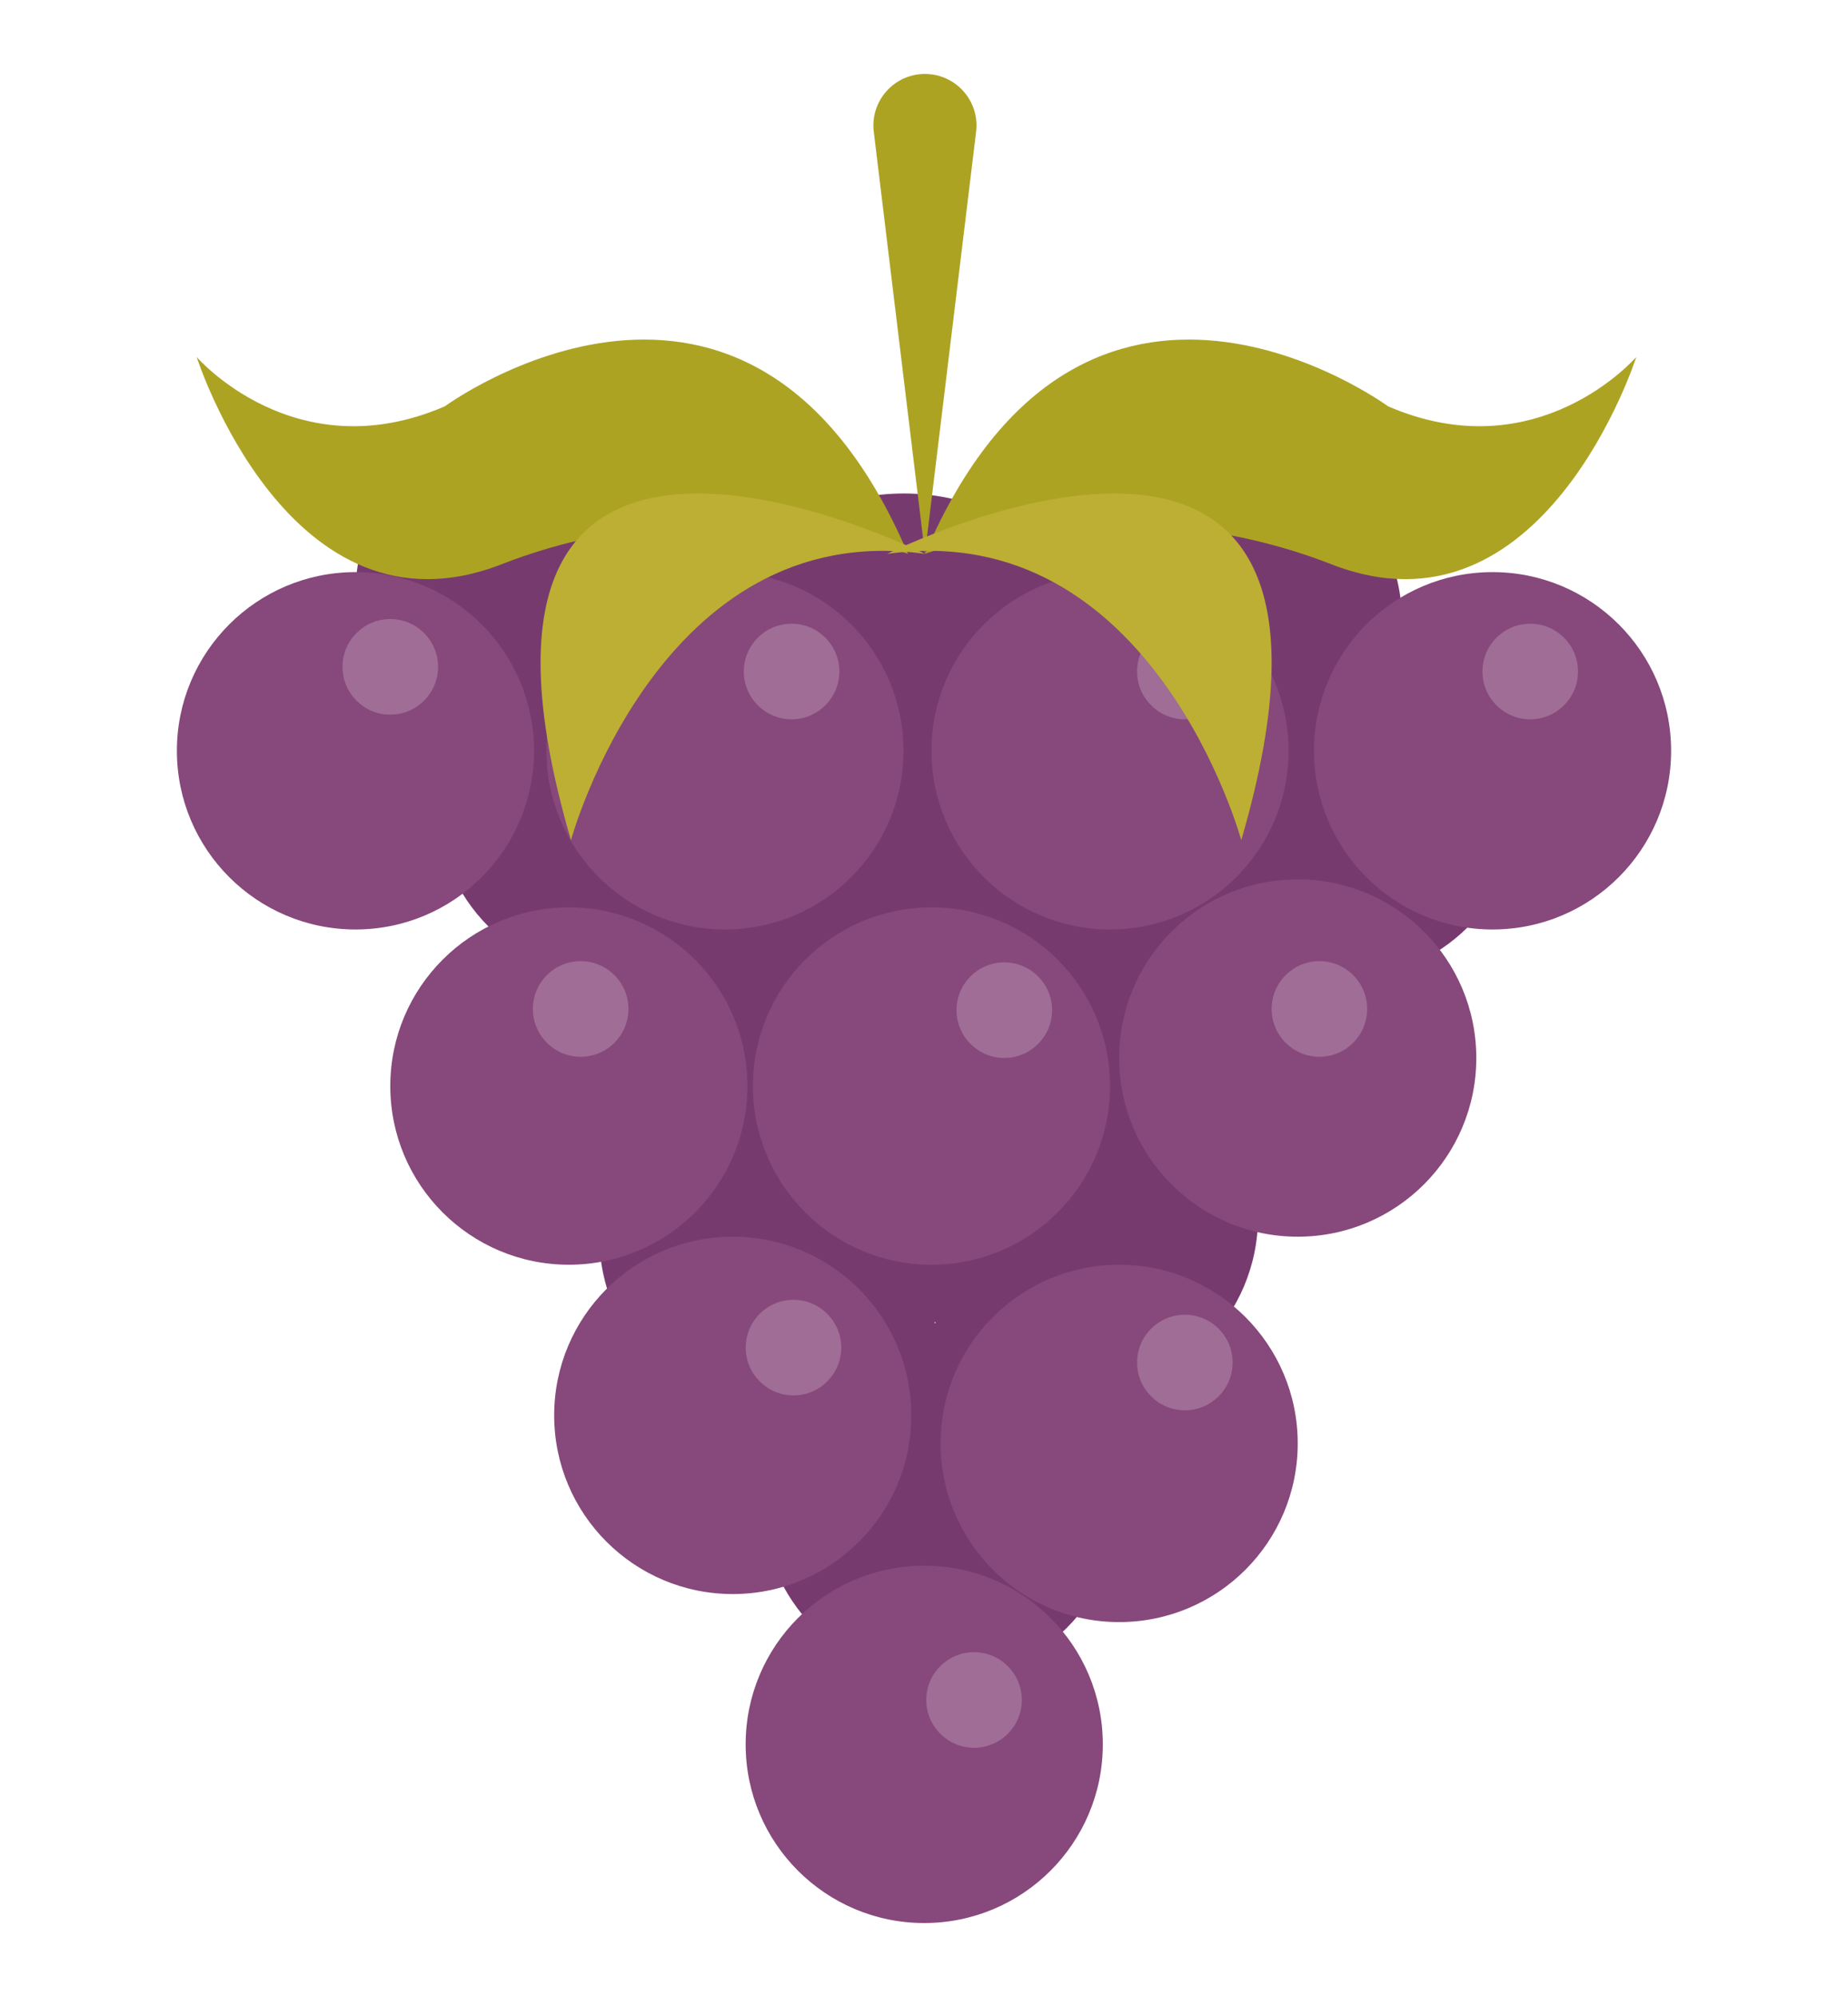 <svg width="100" height="108" viewBox="0 0 100 108" fill="none" xmlns="http://www.w3.org/2000/svg">
<g filter="url(#filter0_d_35_1086)">
<path d="M66.204 39.284C71.541 39.284 75.867 34.958 75.867 29.621C75.867 24.284 71.541 19.958 66.204 19.958C60.867 19.958 56.541 24.284 56.541 29.621C56.541 34.958 60.867 39.284 66.204 39.284Z" fill="#773A6F"/>
<path d="M72.618 48.947C77.955 48.947 82.281 44.621 82.281 39.284C82.281 33.947 77.955 29.621 72.618 29.621C67.281 29.621 62.955 33.947 62.955 39.284C62.955 44.621 67.281 48.947 72.618 48.947Z" fill="#773A6F"/>
<path d="M33.274 48.947C38.611 48.947 42.937 44.621 42.937 39.284C42.937 33.947 38.611 29.621 33.274 29.621C27.937 29.621 23.611 33.947 23.611 39.284C23.611 44.621 27.937 48.947 33.274 48.947Z" fill="#773A6F"/>
<path d="M28.899 37.779C34.236 37.779 38.562 33.453 38.562 28.116C38.562 22.779 34.236 18.453 28.899 18.453C23.563 18.453 19.236 22.779 19.236 28.116C19.236 33.453 23.563 37.779 28.899 37.779Z" fill="#773A6F"/>
<path d="M48.917 46.265C55.428 46.265 60.706 40.987 60.706 34.477C60.706 27.966 55.428 22.688 48.917 22.688C42.407 22.688 37.129 27.966 37.129 34.477C37.129 40.987 42.407 46.265 48.917 46.265Z" fill="#773A6F"/>
<path d="M39.23 58.61C44.567 58.61 48.893 54.284 48.893 48.947C48.893 43.61 44.567 39.284 39.23 39.284C33.894 39.284 29.567 43.61 29.567 48.947C29.567 54.284 33.894 58.61 39.23 58.61Z" fill="#773A6F"/>
<path d="M60.56 56.312C65.897 56.312 70.223 51.985 70.223 46.648C70.223 41.312 65.897 36.986 60.56 36.986C55.223 36.986 50.897 41.312 50.897 46.648C50.897 51.985 55.223 56.312 60.56 56.312Z" fill="#773A6F"/>
<path d="M42.097 72.545C47.434 72.545 51.76 68.219 51.76 62.882C51.76 57.545 47.434 53.219 42.097 53.219C36.761 53.219 32.434 57.545 32.434 62.882C32.434 68.219 36.761 72.545 42.097 72.545Z" fill="#773A6F"/>
<path d="M58.412 71.468C63.749 71.468 68.075 67.142 68.075 61.805C68.075 56.468 63.749 52.142 58.412 52.142C53.075 52.142 48.749 56.468 48.749 61.805C48.749 67.142 53.075 71.468 58.412 71.468Z" fill="#773A6F"/>
<path d="M50.897 86.865C56.234 86.865 60.56 82.539 60.56 77.202C60.56 71.865 56.234 67.539 50.897 67.539C45.56 67.539 41.234 71.865 41.234 77.202C41.234 82.539 45.56 86.865 50.897 86.865Z" fill="#773A6F"/>
<path d="M19.235 46.267C24.572 46.267 28.898 41.94 28.898 36.603C28.898 31.267 24.572 26.941 19.235 26.941C13.899 26.941 9.572 31.267 9.572 36.603C9.572 41.94 13.899 46.267 19.235 46.267Z" fill="#87487B"/>
<path d="M39.23 46.267C44.567 46.267 48.893 41.94 48.893 36.603C48.893 31.267 44.567 26.941 39.23 26.941C33.894 26.941 29.567 31.267 29.567 36.603C29.567 41.94 33.894 46.267 39.23 46.267Z" fill="#87487B"/>
<path d="M60.067 46.267C65.404 46.267 69.73 41.94 69.73 36.603C69.73 31.267 65.404 26.941 60.067 26.941C54.73 26.941 50.404 31.267 50.404 36.603C50.404 41.94 54.73 46.267 60.067 46.267Z" fill="#87487B"/>
<path d="M80.765 46.267C86.102 46.267 90.428 41.94 90.428 36.603C90.428 31.267 86.102 26.941 80.765 26.941C75.428 26.941 71.102 31.267 71.102 36.603C71.102 41.94 75.428 46.267 80.765 46.267Z" fill="#87487B"/>
<path d="M30.783 64.398C36.12 64.398 40.446 60.072 40.446 54.735C40.446 49.398 36.12 45.072 30.783 45.072C25.446 45.072 21.12 49.398 21.12 54.735C21.12 60.072 25.446 64.398 30.783 64.398Z" fill="#87487B"/>
<path d="M50.404 64.398C55.741 64.398 60.067 60.072 60.067 54.735C60.067 49.398 55.741 45.072 50.404 45.072C45.067 45.072 40.741 49.398 40.741 54.735C40.741 60.072 45.067 64.398 50.404 64.398Z" fill="#87487B"/>
<path d="M70.223 62.882C75.56 62.882 79.886 58.556 79.886 53.219C79.886 47.882 75.56 43.556 70.223 43.556C64.886 43.556 60.56 47.882 60.56 53.219C60.56 58.556 64.886 62.882 70.223 62.882Z" fill="#87487B"/>
<path d="M39.651 82.208C44.988 82.208 49.314 77.882 49.314 72.545C49.314 67.208 44.988 62.882 39.651 62.882C34.314 62.882 29.988 67.208 29.988 72.545C29.988 77.882 34.314 82.208 39.651 82.208Z" fill="#87487B"/>
<path d="M60.56 83.724C65.897 83.724 70.223 79.398 70.223 74.061C70.223 68.725 65.897 64.398 60.56 64.398C55.223 64.398 50.897 68.725 50.897 74.061C50.897 79.398 55.223 83.724 60.56 83.724Z" fill="#87487B"/>
<path d="M50.013 100C55.349 100 59.676 95.674 59.676 90.337C59.676 85 55.349 80.674 50.013 80.674C44.676 80.674 40.349 85 40.349 90.337C40.349 95.674 44.676 100 50.013 100Z" fill="#87487B"/>
<path opacity="0.2" d="M54.345 53.218C55.773 53.218 56.931 52.06 56.931 50.632C56.931 49.203 55.773 48.046 54.345 48.046C52.916 48.046 51.759 49.203 51.759 50.632C51.759 52.06 52.916 53.218 54.345 53.218Z" fill="white"/>
<path opacity="0.2" d="M42.937 71.467C44.365 71.467 45.523 70.309 45.523 68.881C45.523 67.453 44.365 66.295 42.937 66.295C41.509 66.295 40.351 67.453 40.351 68.881C40.351 70.309 41.509 71.467 42.937 71.467Z" fill="white"/>
<path opacity="0.2" d="M64.116 72.273C65.544 72.273 66.702 71.115 66.702 69.687C66.702 68.259 65.544 67.101 64.116 67.101C62.688 67.101 61.53 68.259 61.53 69.687C61.53 71.115 62.688 72.273 64.116 72.273Z" fill="white"/>
<path opacity="0.2" d="M52.708 90.522C54.136 90.522 55.294 89.365 55.294 87.936C55.294 86.508 54.136 85.35 52.708 85.35C51.28 85.35 50.122 86.508 50.122 87.936C50.122 89.365 51.28 90.522 52.708 90.522Z" fill="white"/>
<path opacity="0.2" d="M82.804 34.902C84.233 34.902 85.391 33.744 85.391 32.316C85.391 30.887 84.233 29.73 82.804 29.73C81.376 29.73 80.218 30.887 80.218 32.316C80.218 33.744 81.376 34.902 82.804 34.902Z" fill="white"/>
<path opacity="0.2" d="M71.396 53.152C72.825 53.152 73.983 51.994 73.983 50.566C73.983 49.137 72.825 47.979 71.396 47.979C69.968 47.979 68.81 49.137 68.81 50.566C68.81 51.994 69.968 53.152 71.396 53.152Z" fill="white"/>
<path opacity="0.2" d="M42.834 34.902C44.263 34.902 45.421 33.744 45.421 32.316C45.421 30.887 44.263 29.73 42.834 29.73C41.406 29.73 40.248 30.887 40.248 32.316C40.248 33.744 41.406 34.902 42.834 34.902Z" fill="white"/>
<path opacity="0.2" d="M31.421 53.152C32.849 53.152 34.007 51.994 34.007 50.566C34.007 49.137 32.849 47.979 31.421 47.979C29.992 47.979 28.834 49.137 28.834 50.566C28.834 51.994 29.992 53.152 31.421 53.152Z" fill="white"/>
<path opacity="0.2" d="M64.116 34.902C65.544 34.902 66.702 33.744 66.702 32.316C66.702 30.887 65.544 29.73 64.116 29.73C62.688 29.73 61.53 30.887 61.53 32.316C61.53 33.744 62.688 34.902 64.116 34.902Z" fill="white"/>
<path opacity="0.2" d="M21.12 34.651C22.548 34.651 23.706 33.492 23.706 32.064C23.706 30.635 22.548 29.477 21.12 29.477C19.691 29.477 18.533 30.635 18.533 32.064C18.533 33.492 19.691 34.651 21.12 34.651Z" fill="white"/>
<path d="M50.051 25.954L52.82 3.125C53.022 1.463 51.724 0 50.051 0C48.378 0 47.081 1.463 47.282 3.125L50.051 25.954Z" fill="#ADA323"/>
<path d="M50.051 25.954C50.051 25.954 60.559 22.038 72.046 26.517C83.533 30.997 88.543 15.306 88.543 15.306C88.543 15.306 83.218 21.479 75.11 17.973C75.111 17.974 58.648 5.884 50.051 25.954Z" fill="#ADA323"/>
<path d="M49.133 25.954C49.133 25.954 38.626 22.038 27.138 26.517C15.651 30.997 10.642 15.306 10.642 15.306C10.642 15.306 15.967 21.48 24.074 17.973C24.075 17.974 40.537 5.884 49.133 25.954Z" fill="#ADA323"/>
<path d="M50.051 25.954C50.051 25.954 22.323 12.106 30.896 41.44C30.896 41.44 35.671 23.929 50.051 25.954Z" fill="#BCAF33"/>
<path d="M48.011 25.954C48.011 25.954 75.739 12.106 67.167 41.44C67.167 41.44 62.392 23.929 48.011 25.954Z" fill="#BCAF33"/>
</g>
<defs>
<filter id="filter0_d_35_1086" x="-4" y="0" width="108" height="108" filterUnits="userSpaceOnUse" color-interpolation-filters="sRGB">
<feFlood flood-opacity="0" result="BackgroundImageFix"/>
<feColorMatrix in="SourceAlpha" type="matrix" values="0 0 0 0 0 0 0 0 0 0 0 0 0 0 0 0 0 0 127 0" result="hardAlpha"/>
<feOffset dy="4"/>
<feGaussianBlur stdDeviation="2"/>
<feComposite in2="hardAlpha" operator="out"/>
<feColorMatrix type="matrix" values="0 0 0 0 0 0 0 0 0 0 0 0 0 0 0 0 0 0 0.25 0"/>
<feBlend mode="normal" in2="BackgroundImageFix" result="effect1_dropShadow_35_1086"/>
<feBlend mode="normal" in="SourceGraphic" in2="effect1_dropShadow_35_1086" result="shape"/>
</filter>
</defs>
</svg>

